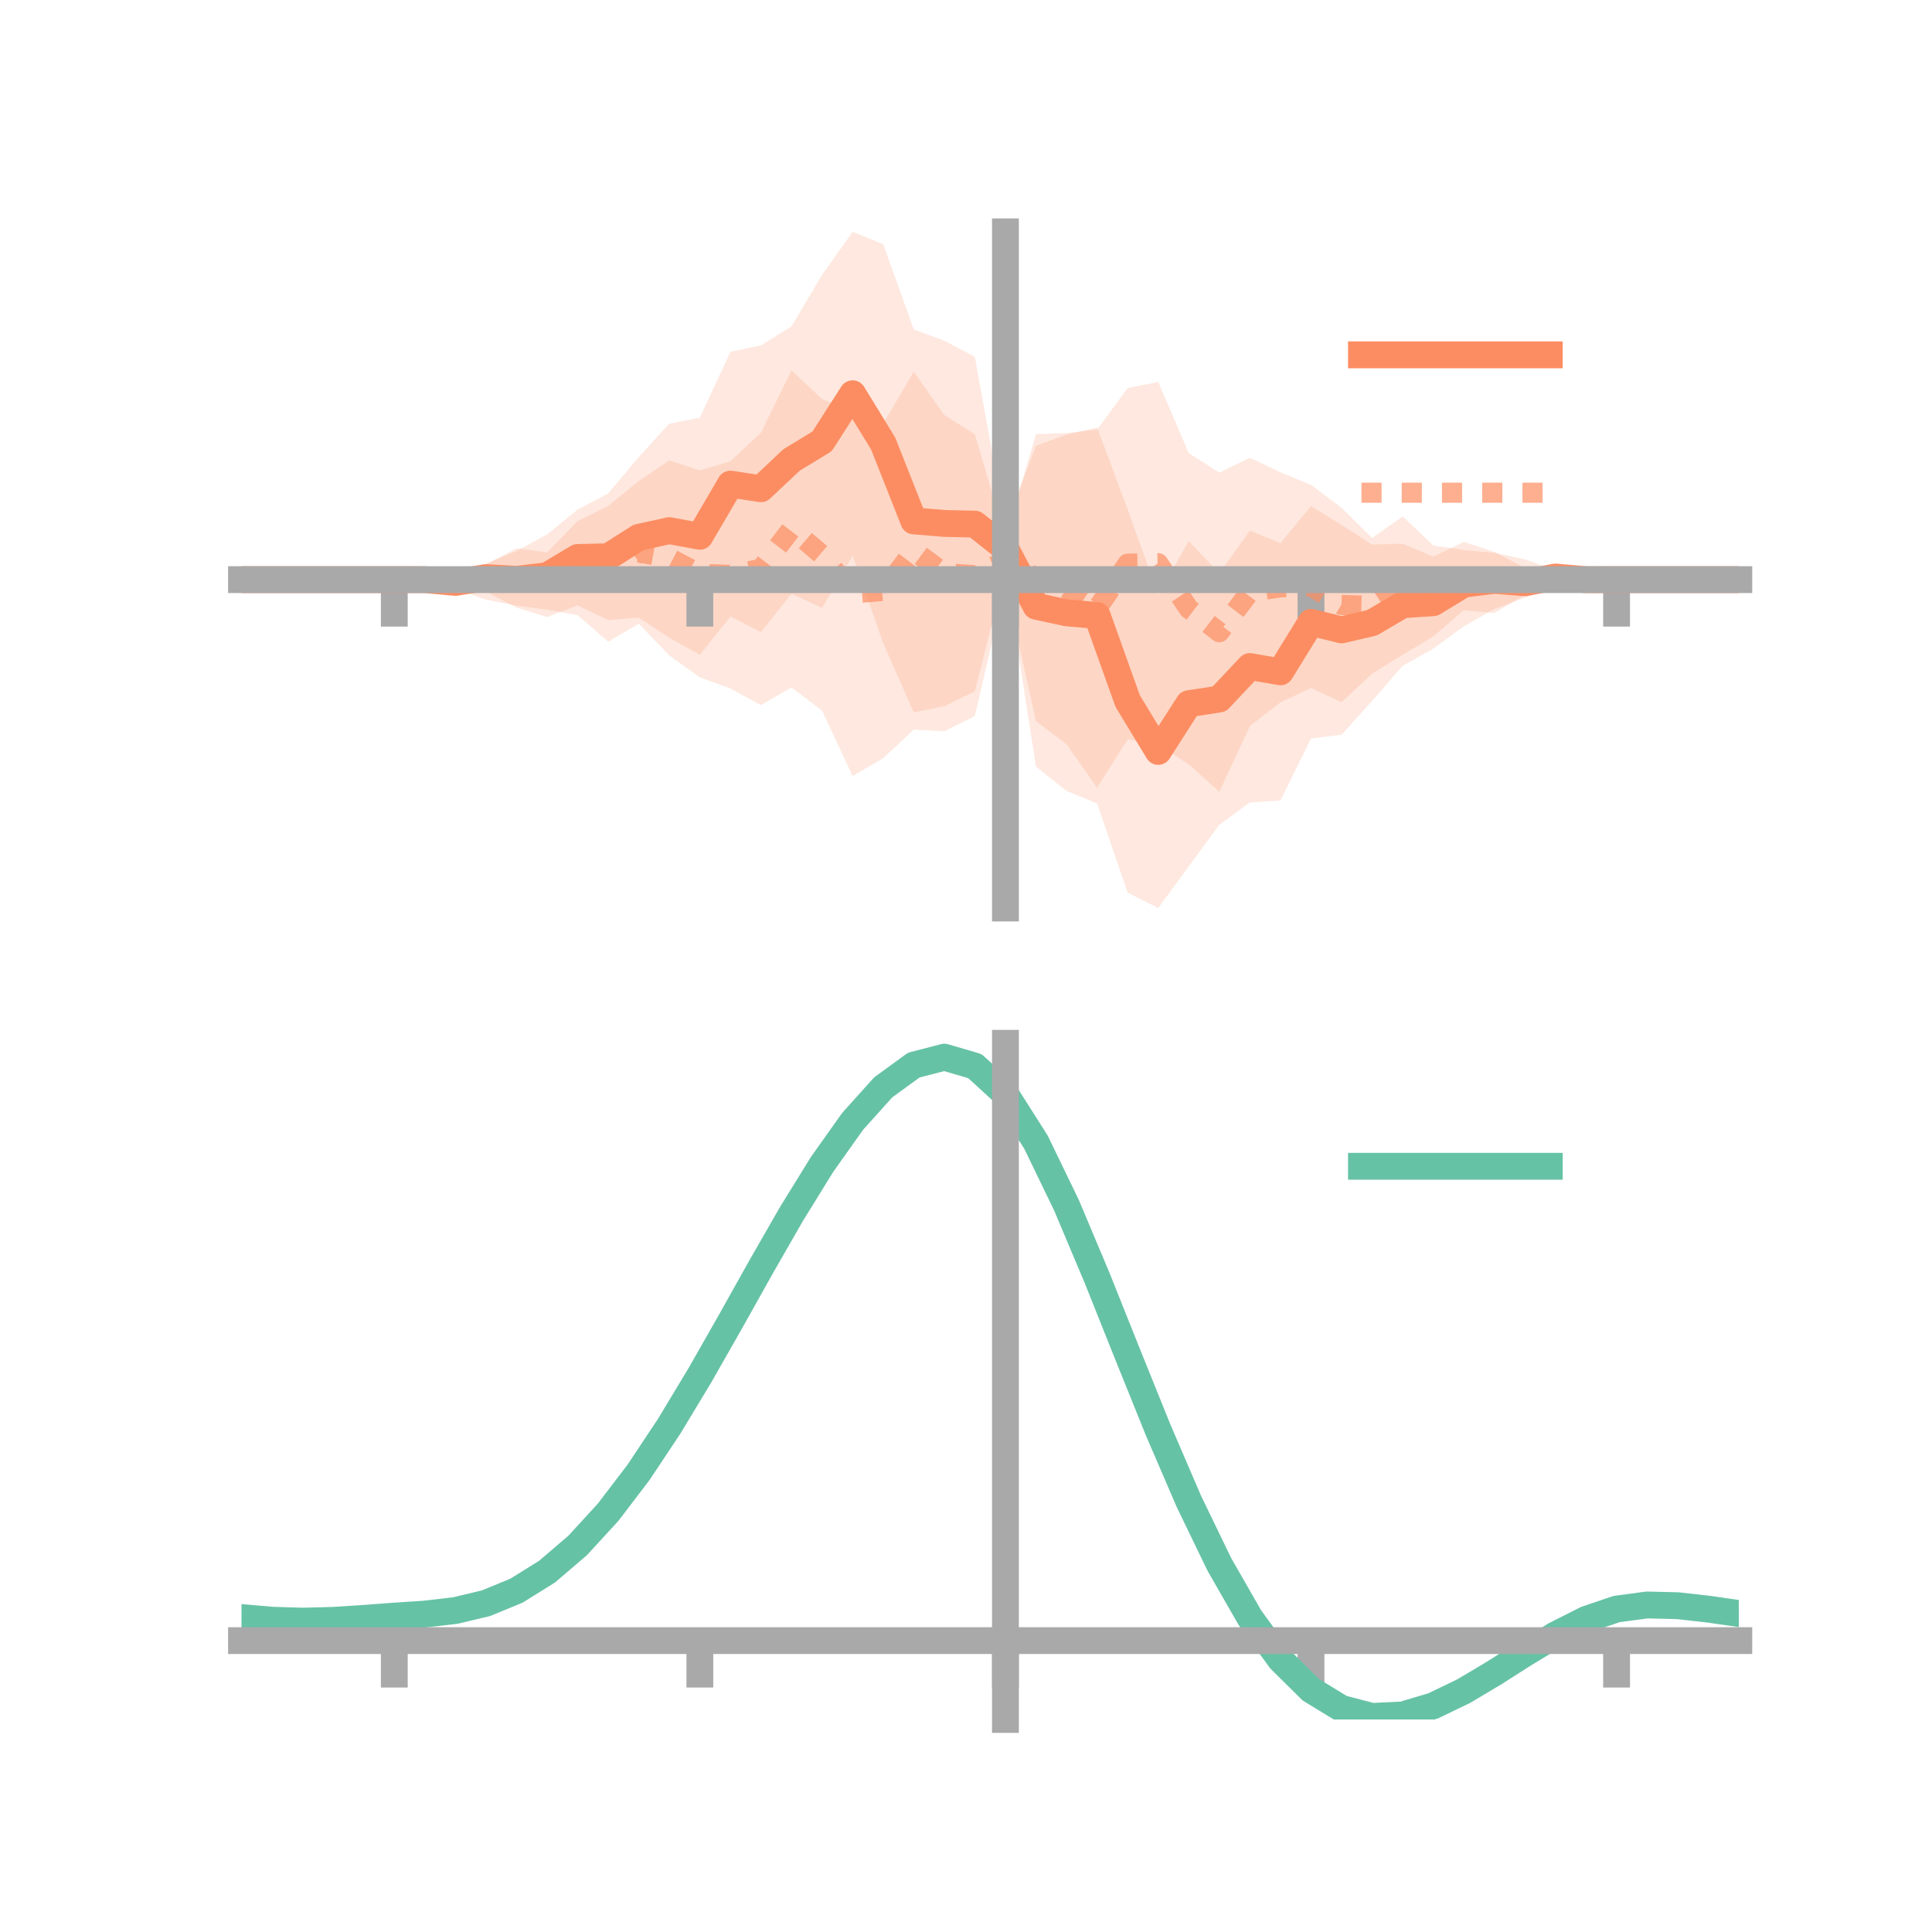 <?xml version="1.0" encoding="utf-8" standalone="no"?>
<!DOCTYPE svg PUBLIC "-//W3C//DTD SVG 1.1//EN"
  "http://www.w3.org/Graphics/SVG/1.1/DTD/svg11.dtd">
<!-- Created with matplotlib (https://matplotlib.org/) -->
<svg height="144pt" version="1.1" viewBox="0 0 144 144" width="144pt" xmlns="http://www.w3.org/2000/svg" xmlns:xlink="http://www.w3.org/1999/xlink">
 <defs>
  <style type="text/css">*{stroke-linecap:butt;stroke-linejoin:round;}</style>
 </defs>
 <g id="figure_1">
  <g id="patch_1">
   <path d="M 0 144 
L 144 144 
L 144 0 
L 0 0 
z
" style="fill:none;"/>
  </g>
  <g id="axes_1">
   <g id="patch_2">
    <path d="M 18 67.68 
L 129.6 67.68 
L 129.6 17.28 
L 18 17.28 
z
" style="fill:none;"/>
   </g>
   <g id="PolyCollection_1">
    <path clip-path="url(#ped22424f9c)" d="M 18 43.202 
L 18 43.202 
L 20.278 43.202 
L 22.555 43.202 
L 24.833 43.202 
L 27.11 43.202 
L 29.388 43.202 
L 31.665 43.04 
L 33.943 42.731 
L 36.22 42.013 
L 38.498 41.071 
L 40.776 39.836 
L 43.053 37.983 
L 45.331 36.778 
L 47.608 34.07 
L 49.886 31.576 
L 52.163 31.135 
L 54.441 26.223 
L 56.718 25.74 
L 58.996 24.326 
L 61.273 20.486 
L 63.551 17.28 
L 65.829 18.197 
L 68.106 24.555 
L 70.384 25.398 
L 72.661 26.599 
L 74.939 39.241 
L 77.216 33.219 
L 79.494 32.402 
L 81.771 31.864 
L 84.049 37.973 
L 86.327 44.335 
L 88.604 40.333 
L 90.882 42.727 
L 93.159 39.55 
L 95.437 40.487 
L 97.714 37.729 
L 99.992 39.136 
L 102.269 40.592 
L 104.547 40.526 
L 106.824 41.493 
L 109.102 40.389 
L 111.38 41.13 
L 113.657 42.325 
L 115.935 42.283 
L 118.212 43.039 
L 120.49 43.202 
L 122.767 43.202 
L 125.045 43.202 
L 127.322 43.202 
L 129.6 43.202 
L 129.6 43.202 
L 129.6 43.202 
L 127.322 43.202 
L 125.045 43.202 
L 122.767 43.202 
L 120.49 43.203 
L 118.212 43.373 
L 115.935 43.735 
L 113.657 44.545 
L 111.38 45.383 
L 109.102 46.686 
L 106.824 48.352 
L 104.547 49.621 
L 102.269 52.238 
L 99.992 54.764 
L 97.714 55.04 
L 95.437 59.662 
L 93.159 59.81 
L 90.882 61.471 
L 88.604 64.569 
L 86.327 67.68 
L 84.049 66.531 
L 81.771 59.886 
L 79.494 58.953 
L 77.216 57.148 
L 74.939 42.491 
L 72.661 51.533 
L 70.384 52.631 
L 68.106 53.096 
L 65.829 47.935 
L 63.551 41.416 
L 61.273 45.309 
L 58.996 44.24 
L 56.718 47.114 
L 54.441 45.944 
L 52.163 48.81 
L 49.886 47.528 
L 47.608 46.032 
L 45.331 46.216 
L 43.053 45.117 
L 40.776 45.99 
L 38.498 45.282 
L 36.22 44.092 
L 33.943 44.087 
L 31.665 43.369 
L 29.388 43.202 
L 27.11 43.202 
L 24.833 43.202 
L 22.555 43.202 
L 20.278 43.202 
L 18 43.202 
z
" style="fill:#fc8d62;fill-opacity:0.2;"/>
   </g>
   <g id="PolyCollection_2">
    <path clip-path="url(#ped22424f9c)" d="M 18 43.202 
L 18 43.202 
L 20.278 43.202 
L 22.555 43.202 
L 24.833 43.202 
L 27.11 43.202 
L 29.388 43.202 
L 31.665 42.819 
L 33.943 42.606 
L 36.22 42.083 
L 38.498 40.867 
L 40.776 41.177 
L 43.053 38.843 
L 45.331 37.718 
L 47.608 35.854 
L 49.886 34.318 
L 52.163 35.062 
L 54.441 34.384 
L 56.718 32.255 
L 58.996 27.609 
L 61.273 29.754 
L 63.551 30.607 
L 65.829 31.584 
L 68.106 27.711 
L 70.384 30.934 
L 72.661 32.379 
L 74.939 40.101 
L 77.216 32.36 
L 79.494 32.277 
L 81.771 32.021 
L 84.049 28.923 
L 86.327 28.47 
L 88.604 33.773 
L 90.882 35.225 
L 93.159 34.121 
L 95.437 35.203 
L 97.714 36.142 
L 99.992 37.85 
L 102.269 40.101 
L 104.547 38.493 
L 106.824 40.654 
L 109.102 41 
L 111.38 41.206 
L 113.657 41.687 
L 115.935 42.522 
L 118.212 42.969 
L 120.49 43.202 
L 122.767 43.202 
L 125.045 43.202 
L 127.322 43.202 
L 129.6 43.202 
L 129.6 43.202 
L 129.6 43.202 
L 127.322 43.202 
L 125.045 43.202 
L 122.767 43.202 
L 120.49 43.202 
L 118.212 43.555 
L 115.935 43.816 
L 113.657 44.344 
L 111.38 45.688 
L 109.102 45.486 
L 106.824 47.436 
L 104.547 48.796 
L 102.269 50.213 
L 99.992 52.332 
L 97.714 51.274 
L 95.437 52.346 
L 93.159 54.112 
L 90.882 59.012 
L 88.604 56.972 
L 86.327 55.486 
L 84.049 55.104 
L 81.771 58.714 
L 79.494 55.465 
L 77.216 53.749 
L 74.939 43.5 
L 72.661 53.365 
L 70.384 54.505 
L 68.106 54.38 
L 65.829 56.51 
L 63.551 57.84 
L 61.273 52.966 
L 58.996 51.232 
L 56.718 52.555 
L 54.441 51.314 
L 52.163 50.488 
L 49.886 48.855 
L 47.608 46.484 
L 45.331 47.824 
L 43.053 45.85 
L 40.776 45.442 
L 38.498 45.141 
L 36.22 44.695 
L 33.943 43.894 
L 31.665 43.472 
L 29.388 43.202 
L 27.11 43.202 
L 24.833 43.202 
L 22.555 43.202 
L 20.278 43.202 
L 18 43.202 
z
" style="fill:#fc8d62;fill-opacity:0.2;"/>
   </g>
   <g id="matplotlib.axis_1">
    <g id="xtick_1">
     <g id="line2d_1">
      <defs>
       <path d="M 0 0 
L 0 3.5 
" id="mbca6e72386" style="stroke:#a9a9a9;stroke-width:2;"/>
      </defs>
      <g>
       <use style="fill:#a9a9a9;stroke:#a9a9a9;stroke-width:2;" x="29.388" xlink:href="#mbca6e72386" y="43.202"/>
      </g>
     </g>
    </g>
    <g id="xtick_2">
     <g id="line2d_2">
      <g>
       <use style="fill:#a9a9a9;stroke:#a9a9a9;stroke-width:2;" x="52.163" xlink:href="#mbca6e72386" y="43.202"/>
      </g>
     </g>
    </g>
    <g id="xtick_3">
     <g id="line2d_3">
      <g>
       <use style="fill:#a9a9a9;stroke:#a9a9a9;stroke-width:2;" x="74.939" xlink:href="#mbca6e72386" y="43.202"/>
      </g>
     </g>
    </g>
    <g id="xtick_4">
     <g id="line2d_4">
      <g>
       <use style="fill:#a9a9a9;stroke:#a9a9a9;stroke-width:2;" x="97.714" xlink:href="#mbca6e72386" y="43.202"/>
      </g>
     </g>
    </g>
    <g id="xtick_5">
     <g id="line2d_5">
      <g>
       <use style="fill:#a9a9a9;stroke:#a9a9a9;stroke-width:2;" x="120.49" xlink:href="#mbca6e72386" y="43.202"/>
      </g>
     </g>
    </g>
   </g>
   <g id="matplotlib.axis_2"/>
   <g id="line2d_6">
    <path clip-path="url(#ped22424f9c)" d="M 18 43.202 
L 20.278 43.202 
L 22.555 43.202 
L 24.833 43.202 
L 27.11 43.202 
L 29.388 43.202 
L 31.665 43.204 
L 33.943 43.409 
L 36.22 43.052 
L 38.498 43.177 
L 40.776 42.913 
L 43.053 41.55 
L 45.331 41.497 
L 47.608 40.051 
L 49.886 39.552 
L 52.163 39.973 
L 54.441 36.084 
L 56.718 36.427 
L 58.996 34.283 
L 61.273 32.898 
L 63.551 29.348 
L 65.829 33.066 
L 68.106 38.825 
L 70.384 39.014 
L 72.661 39.066 
L 74.939 40.866 
L 77.216 45.183 
L 79.494 45.677 
L 81.771 45.875 
L 84.049 52.252 
L 86.327 56.007 
L 88.604 52.451 
L 90.882 52.099 
L 93.159 49.68 
L 95.437 50.075 
L 97.714 46.385 
L 99.992 46.95 
L 102.269 46.415 
L 104.547 45.073 
L 106.824 44.923 
L 109.102 43.537 
L 111.38 43.256 
L 113.657 43.435 
L 115.935 43.009 
L 118.212 43.206 
L 120.49 43.202 
L 122.767 43.202 
L 125.045 43.202 
L 127.322 43.202 
L 129.6 43.202 
" style="fill:none;stroke:#fc8d62;stroke-linecap:square;stroke-width:2;"/>
   </g>
   <g id="line2d_7">
    <path clip-path="url(#ped22424f9c)" d="M 18 43.202 
L 20.278 43.202 
L 22.555 43.202 
L 24.833 43.202 
L 27.11 43.202 
L 29.388 43.202 
L 31.665 43.145 
L 33.943 43.25 
L 36.22 43.389 
L 38.498 43.004 
L 40.776 43.31 
L 43.053 42.347 
L 45.331 42.771 
L 47.608 41.169 
L 49.886 41.586 
L 52.163 42.775 
L 54.441 42.849 
L 56.718 42.405 
L 58.996 39.42 
L 61.273 41.36 
L 63.551 44.223 
L 65.829 44.047 
L 68.106 41.046 
L 70.384 42.719 
L 72.661 42.872 
L 74.939 41.801 
L 77.216 43.054 
L 79.494 43.871 
L 81.771 45.367 
L 84.049 42.014 
L 86.327 41.978 
L 88.604 45.372 
L 90.882 47.119 
L 93.159 44.117 
L 95.437 43.774 
L 97.714 43.708 
L 99.992 45.091 
L 102.269 45.157 
L 104.547 43.645 
L 106.824 44.045 
L 109.102 43.243 
L 111.38 43.447 
L 113.657 43.015 
L 115.935 43.169 
L 118.212 43.262 
L 120.49 43.202 
L 122.767 43.202 
L 125.045 43.202 
L 127.322 43.202 
L 129.6 43.202 
" style="fill:none;stroke:#fc8d62;stroke-dasharray:1.5,1.5;stroke-dashoffset:0;stroke-opacity:0.7;stroke-width:1.5;"/>
   </g>
   <g id="patch_3">
    <path d="M 74.939 67.68 
L 74.939 17.28 
" style="fill:none;stroke:#a9a9a9;stroke-linecap:square;stroke-linejoin:miter;stroke-width:2;"/>
   </g>
   <g id="patch_4">
    <path d="M 129.6 67.68 
L 129.6 17.28 
" style="fill:none;"/>
   </g>
   <g id="patch_5">
    <path d="M 18 43.202 
L 129.6 43.202 
" style="fill:none;stroke:#a9a9a9;stroke-linecap:square;stroke-linejoin:miter;stroke-width:2;"/>
   </g>
   <g id="patch_6">
    <path d="M 18 17.28 
L 129.6 17.28 
" style="fill:none;"/>
   </g>
   <g id="legend_1">
    <g id="line2d_8">
     <path d="M 101.475 26.449 
L 115.475 26.449 
" style="fill:none;stroke:#fc8d62;stroke-linecap:square;stroke-width:2;"/>
    </g>
    <g id="line2d_9"/>
    <g id="text_1">
     <!--   -->
     <g transform="translate(121.075 28.899)scale(0.07 -0.07)">
      <defs>
       <path id="DejaVuSans-32"/>
      </defs>
      <use xlink:href="#DejaVuSans-32"/>
     </g>
    </g>
    <g id="line2d_10">
     <path d="M 101.475 36.724 
L 115.475 36.724 
" style="fill:none;stroke:#fc8d62;stroke-dasharray:1.5,1.5;stroke-dashoffset:0;stroke-opacity:0.7;stroke-width:1.5;"/>
    </g>
    <g id="line2d_11"/>
    <g id="text_2">
     <!--   -->
     <g transform="translate(121.075 39.174)scale(0.07 -0.07)">
      <use xlink:href="#DejaVuSans-32"/>
     </g>
    </g>
   </g>
  </g>
  <g id="axes_2">
   <g id="patch_7">
    <path d="M 18 128.16 
L 129.6 128.16 
L 129.6 77.76 
L 18 77.76 
z
" style="fill:none;"/>
   </g>
   <g id="PolyCollection_3">
    <path clip-path="url(#pe183b0cdf7)" d="M 18 120.604 
L 18 120.519 
L 20.278 120.729 
L 22.555 120.801 
L 24.833 120.738 
L 27.11 120.581 
L 29.388 120.403 
L 31.665 120.248 
L 33.943 119.976 
L 36.22 119.428 
L 38.498 118.477 
L 40.776 117.031 
L 43.053 115.041 
L 45.331 112.496 
L 47.608 109.43 
L 49.886 105.909 
L 52.163 102.033 
L 54.441 97.932 
L 56.718 93.762 
L 58.996 89.695 
L 61.273 85.921 
L 63.551 82.639 
L 65.829 80.052 
L 68.106 78.361 
L 70.384 77.76 
L 72.661 78.436 
L 74.939 80.555 
L 77.216 84.198 
L 79.494 88.985 
L 81.771 94.48 
L 84.049 100.278 
L 86.327 106.019 
L 88.604 111.405 
L 90.882 116.202 
L 93.159 120.242 
L 95.437 123.422 
L 97.714 125.703 
L 99.992 127.106 
L 102.269 127.703 
L 104.547 127.602 
L 106.824 126.937 
L 109.102 125.86 
L 111.38 124.529 
L 113.657 123.107 
L 115.935 121.751 
L 118.212 120.614 
L 120.49 119.845 
L 122.767 119.544 
L 125.045 119.602 
L 127.322 119.868 
L 129.6 120.208 
L 129.6 120.319 
L 129.6 120.319 
L 127.322 120.003 
L 125.045 119.755 
L 122.767 119.707 
L 120.49 120.012 
L 118.212 120.791 
L 115.935 121.959 
L 113.657 123.365 
L 111.38 124.845 
L 109.102 126.229 
L 106.824 127.349 
L 104.547 128.042 
L 102.269 128.16 
L 99.992 127.578 
L 97.714 126.203 
L 95.437 123.98 
L 93.159 120.899 
L 90.882 116.998 
L 88.604 112.369 
L 86.327 107.171 
L 84.049 101.624 
L 81.771 96.018 
L 79.494 90.697 
L 77.216 86.059 
L 74.939 82.531 
L 72.661 80.483 
L 70.384 79.833 
L 68.106 80.412 
L 65.829 82.038 
L 63.551 84.517 
L 61.273 87.655 
L 58.996 91.256 
L 56.718 95.129 
L 54.441 99.095 
L 52.163 102.99 
L 49.886 106.667 
L 47.608 110.008 
L 45.331 112.919 
L 43.053 115.341 
L 40.776 117.246 
L 38.498 118.641 
L 36.22 119.567 
L 33.943 120.101 
L 31.665 120.363 
L 29.388 120.507 
L 27.11 120.668 
L 24.833 120.807 
L 22.555 120.859 
L 20.278 120.793 
L 18 120.604 
z
" style="fill:#66c2a5;fill-opacity:0.2;"/>
   </g>
   <g id="matplotlib.axis_3">
    <g id="xtick_6">
     <g id="line2d_12">
      <g>
       <use style="fill:#a9a9a9;stroke:#a9a9a9;stroke-width:2;" x="29.388" xlink:href="#mbca6e72386" y="122.281"/>
      </g>
     </g>
    </g>
    <g id="xtick_7">
     <g id="line2d_13">
      <g>
       <use style="fill:#a9a9a9;stroke:#a9a9a9;stroke-width:2;" x="52.163" xlink:href="#mbca6e72386" y="122.281"/>
      </g>
     </g>
    </g>
    <g id="xtick_8">
     <g id="line2d_14">
      <g>
       <use style="fill:#a9a9a9;stroke:#a9a9a9;stroke-width:2;" x="74.939" xlink:href="#mbca6e72386" y="122.281"/>
      </g>
     </g>
    </g>
    <g id="xtick_9">
     <g id="line2d_15">
      <g>
       <use style="fill:#a9a9a9;stroke:#a9a9a9;stroke-width:2;" x="97.714" xlink:href="#mbca6e72386" y="122.281"/>
      </g>
     </g>
    </g>
    <g id="xtick_10">
     <g id="line2d_16">
      <g>
       <use style="fill:#a9a9a9;stroke:#a9a9a9;stroke-width:2;" x="120.49" xlink:href="#mbca6e72386" y="122.281"/>
      </g>
     </g>
    </g>
   </g>
   <g id="matplotlib.axis_4"/>
   <g id="line2d_17">
    <path clip-path="url(#pe183b0cdf7)" d="M 18 120.562 
L 20.278 120.761 
L 22.555 120.83 
L 24.833 120.772 
L 27.11 120.625 
L 29.388 120.455 
L 31.665 120.305 
L 33.943 120.039 
L 36.22 119.497 
L 38.498 118.559 
L 40.776 117.139 
L 43.053 115.191 
L 45.331 112.708 
L 47.608 109.719 
L 49.886 106.288 
L 52.163 102.511 
L 54.441 98.514 
L 56.718 94.445 
L 58.996 90.475 
L 61.273 86.788 
L 63.551 83.578 
L 65.829 81.045 
L 68.106 79.387 
L 70.384 78.796 
L 72.661 79.46 
L 74.939 81.543 
L 77.216 85.129 
L 79.494 89.841 
L 81.771 95.249 
L 84.049 100.951 
L 86.327 106.595 
L 88.604 111.887 
L 90.882 116.6 
L 93.159 120.571 
L 95.437 123.701 
L 97.714 125.953 
L 99.992 127.342 
L 102.269 127.931 
L 104.547 127.822 
L 106.824 127.143 
L 109.102 126.044 
L 111.38 124.687 
L 113.657 123.236 
L 115.935 121.855 
L 118.212 120.703 
L 120.49 119.928 
L 122.767 119.625 
L 125.045 119.679 
L 127.322 119.935 
L 129.6 120.264 
" style="fill:none;stroke:#66c2a5;stroke-linecap:square;stroke-width:2;"/>
   </g>
   <g id="patch_8">
    <path d="M 74.939 128.16 
L 74.939 77.76 
" style="fill:none;stroke:#a9a9a9;stroke-linecap:square;stroke-linejoin:miter;stroke-width:2;"/>
   </g>
   <g id="patch_9">
    <path d="M 129.6 128.16 
L 129.6 77.76 
" style="fill:none;"/>
   </g>
   <g id="patch_10">
    <path d="M 18 122.281 
L 129.6 122.281 
" style="fill:none;stroke:#a9a9a9;stroke-linecap:square;stroke-linejoin:miter;stroke-width:2;"/>
   </g>
   <g id="patch_11">
    <path d="M 18 77.76 
L 129.6 77.76 
" style="fill:none;"/>
   </g>
   <g id="legend_2">
    <g id="line2d_18">
     <path d="M 101.475 86.929 
L 115.475 86.929 
" style="fill:none;stroke:#66c2a5;stroke-linecap:square;stroke-width:2;"/>
    </g>
    <g id="line2d_19"/>
    <g id="text_3">
     <!--   -->
     <g transform="translate(121.075 89.379)scale(0.07 -0.07)">
      <use xlink:href="#DejaVuSans-32"/>
     </g>
    </g>
   </g>
  </g>
 </g>
 <defs>
  <clipPath id="ped22424f9c">
   <rect height="50.4" width="111.6" x="18" y="17.28"/>
  </clipPath>
  <clipPath id="pe183b0cdf7">
   <rect height="50.4" width="111.6" x="18" y="77.76"/>
  </clipPath>
 </defs>
</svg>

